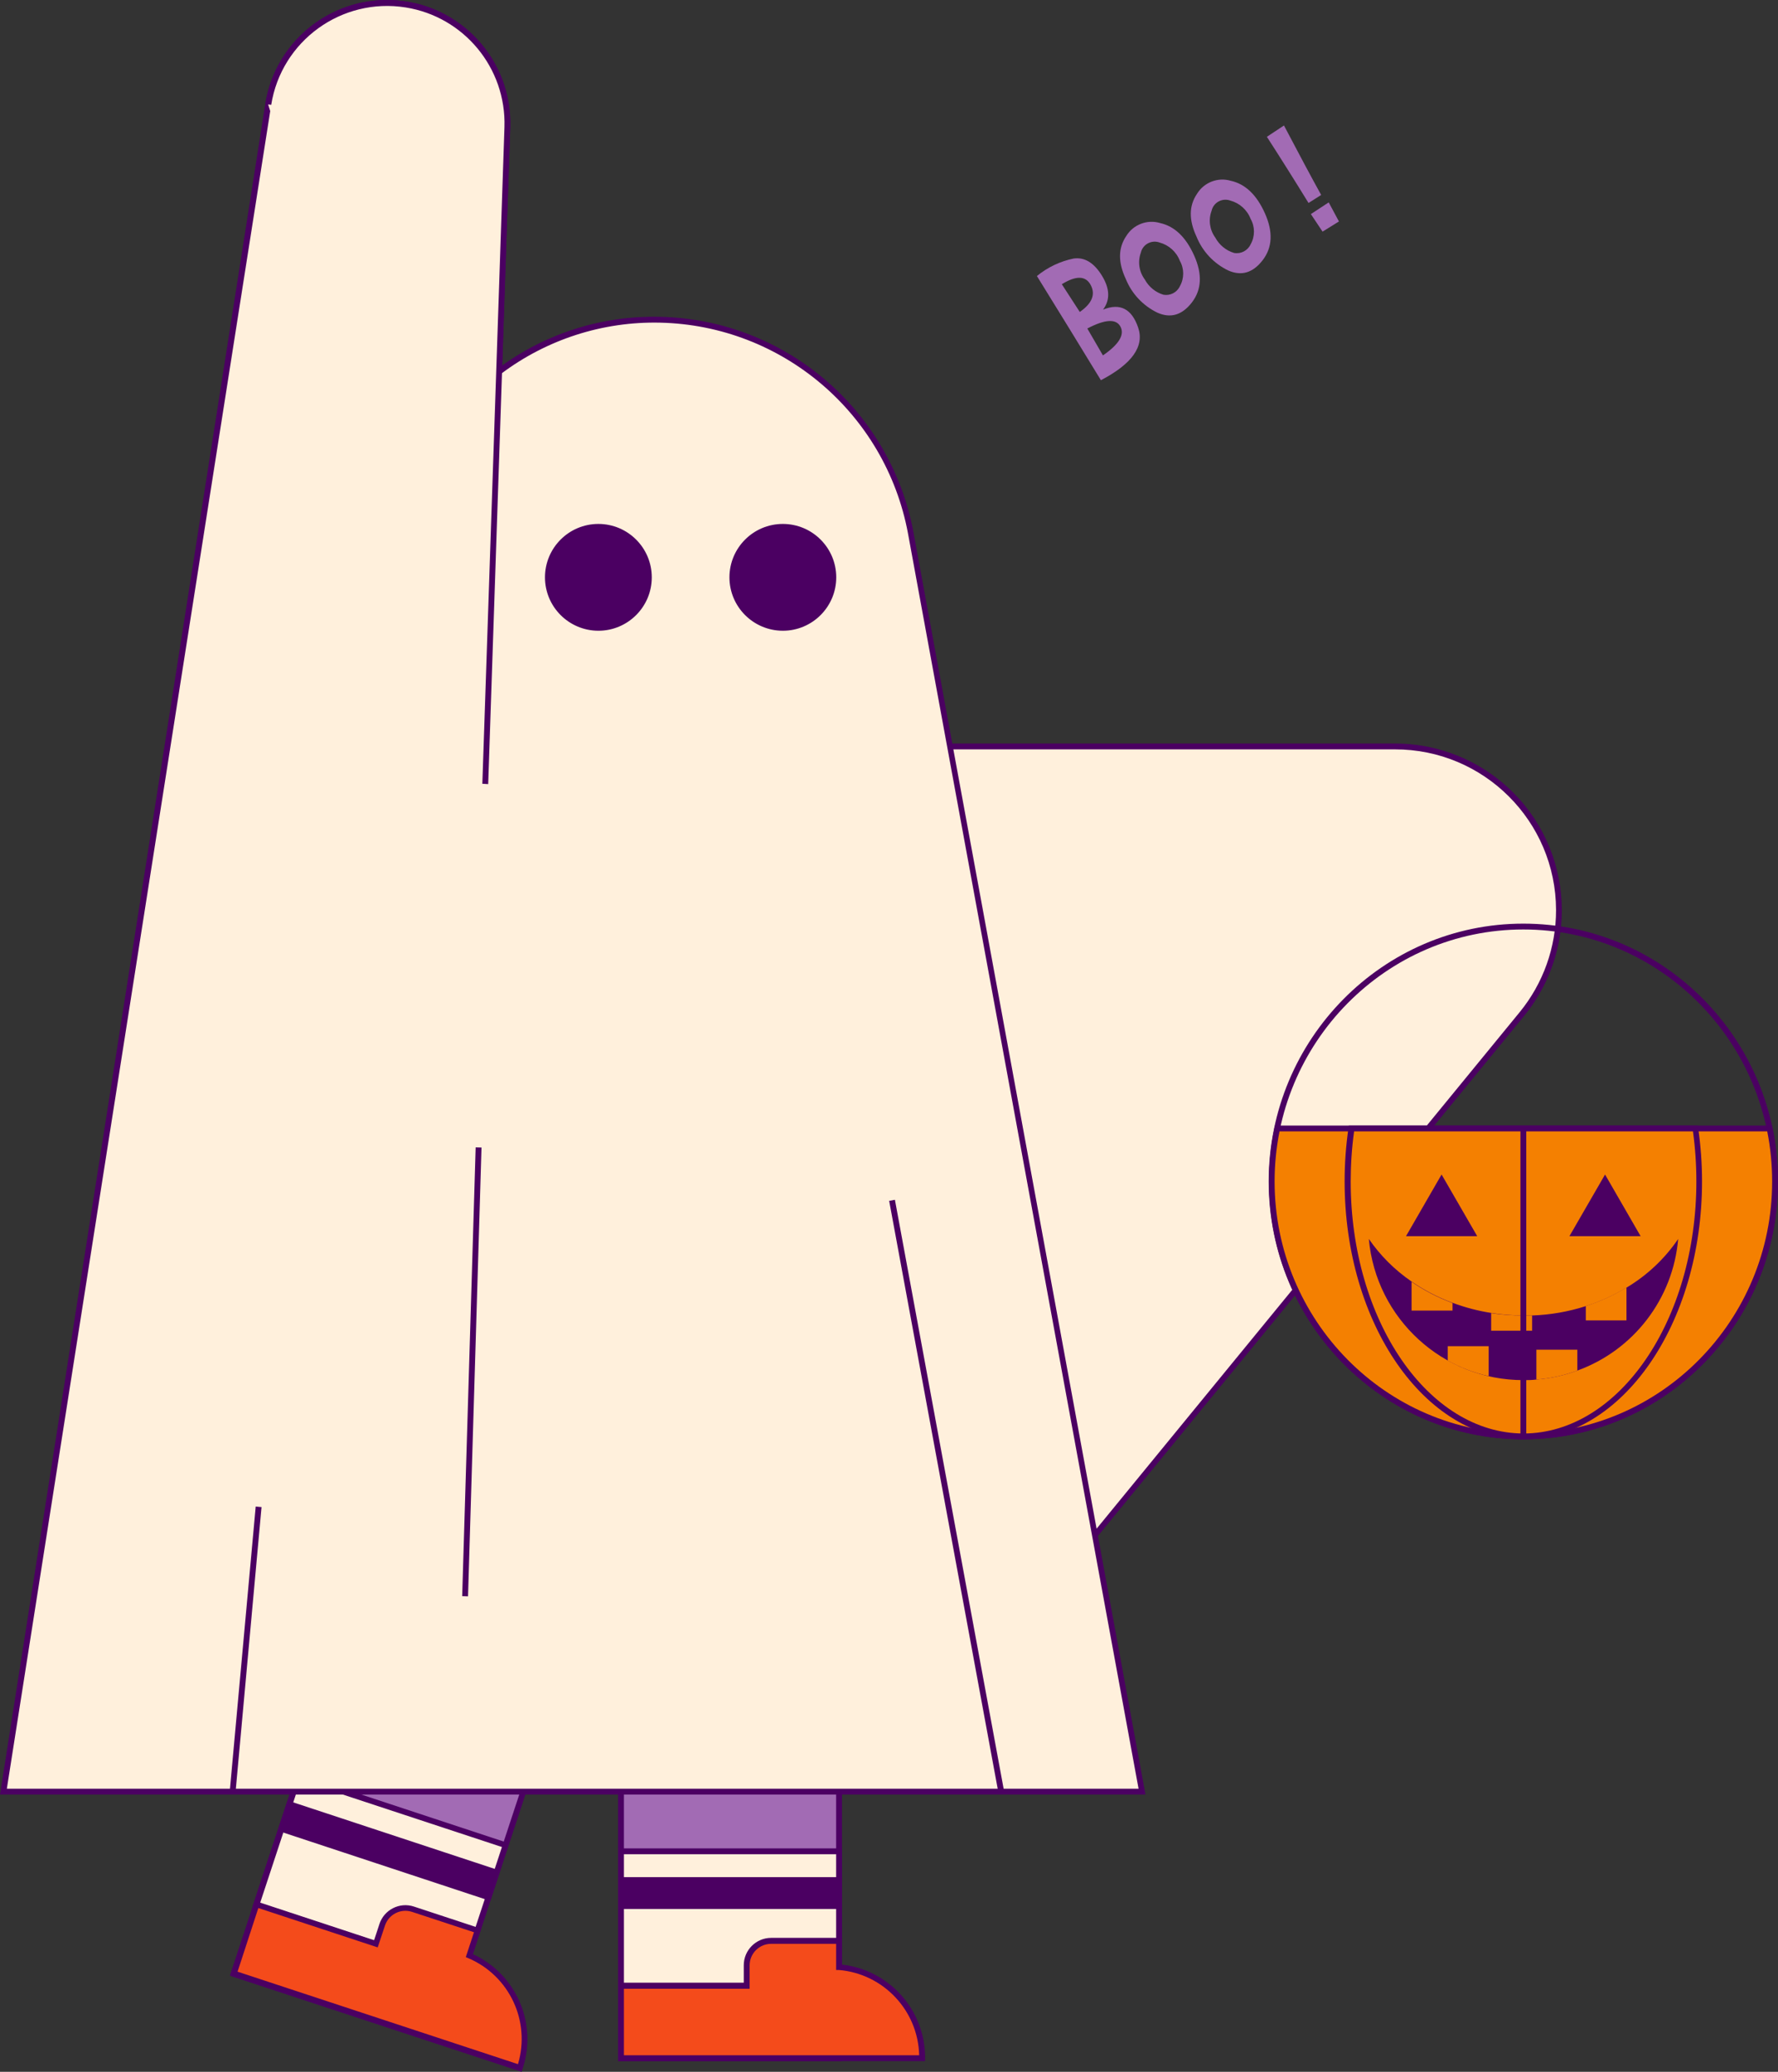 <?xml version="1.0" encoding="UTF-8"?>
<svg xmlns="http://www.w3.org/2000/svg" viewBox="0 0 304 354.19">
  <rect x="0" y="0" width="304" height="354.19" fill="#333333" stroke="none"/>
  <g class="boo">
    <path d="m183.56,44.2c1.87-.27,3.49.71,4.85,2.93s1.42,4.15.19,5.8c2.91-1.17,4.91-.14,6,3.07,1.09,3.21-1.03,6.21-6.37,9-3.52-5.78-7.17-11.72-10.94-17.81,1.81-1.49,3.97-2.52,6.27-2.99Zm-2,4.41l3.06,4.72c2.1-1.46,2.72-2.99,1.87-4.6s-2.51-1.65-4.96-.13h.03Zm4.36,7.57l2.66,4.58c2.73-1.88,3.73-3.52,3-4.91-.73-1.39-2.63-1.29-5.69.32h.03Z" fill="#a26bb4"/>
    <path d="m203.79,51.7c-1.67,2.17-3.64,2.76-5.91,1.75-2.45-1.19-4.38-3.24-5.4-5.77-1.33-2.84-1.31-5.28.08-7.32,1.2-1.97,3.58-2.89,5.79-2.23,2.48.55,4.42,2.41,5.83,5.57,1.41,3.16,1.28,5.83-.39,8Zm-2.06-2.76c.76-1.35.76-3,0-4.35-.59-1.54-1.88-2.7-3.47-3.13-1.26-.46-2.66.19-3.12,1.45-.03.09-.06.19-.08.28-.56,1.54-.31,3.26.67,4.58.68,1.26,1.83,2.21,3.2,2.62,1.15.2,2.3-.39,2.8-1.45Z" fill="#a26bb4"/>
    <path d="m215.89,44.48c-1.67,2.17-3.64,2.76-5.91,1.75-2.45-1.19-4.38-3.24-5.4-5.77-1.33-2.84-1.31-5.28.08-7.32,1.2-1.97,3.58-2.89,5.79-2.23,2.48.55,4.42,2.41,5.83,5.57,1.41,3.16,1.28,5.83-.39,8Zm-2.06-2.71c.76-1.35.76-3,0-4.35-.59-1.54-1.88-2.7-3.47-3.13-1.26-.46-2.66.19-3.12,1.45-.03.09-.06.19-.08.28-.58,1.54-.34,3.27.63,4.6.68,1.26,1.83,2.21,3.2,2.62,1.17.22,2.34-.39,2.84-1.47Z" fill="#a26bb4"/>
    <path d="m223.73,34.7c-2.59-4.21-4.97-7.98-7.12-11.31l2.92-1.94c2.61,4.97,4.73,8.93,6.36,11.88l-2.16,1.37Zm2.4,4.9c-.79-1.17-1.45-2.17-2-3l3.05-2,1.75,3.26-2.8,1.74Z" fill="#a26bb4"/>
  </g>
  <g class="arm">
    <path d="m238.49,127.61h-109.67l56.91,136.61,74.43-90.85c14.98-18.29,1.97-45.76-21.67-45.76Z" fill="#fff0dc"/>
    <path d="m185.59,265.18l75-91.5c9.97-12.18,8.18-30.15-4-40.12-5.09-4.17-11.47-6.45-18.05-6.45h-110.49l.29.69,57.25,137.38Zm52.9-137.07c15.19-.03,27.53,12.27,27.56,27.46.01,6.37-2.19,12.55-6.23,17.48l-73.9,90.21-56.32-135.15h108.89Z" fill="#4b0062"/>
  </g>
  <g class="pumpkin">
    <path d="m260.46,246.06c24,0,43.54-19.77,43.54-44.08s-19.53-44.08-43.54-44.08-43.54,19.77-43.54,44.08,19.53,44.08,43.54,44.08Zm0-87.16c23.45,0,42.54,19.33,42.54,43.08s-19.08,43.08-42.54,43.08-42.54-19.33-42.54-43.08,19.08-43.08,42.54-43.08Z" fill="#4b0062"/>
    <path d="m217.43,201.98c0,24.07,19.26,43.58,43,43.58s43-19.51,43-43.58c0-3.04-.31-6.08-.93-9.06h-84.21c-.6,2.98-.89,6.02-.86,9.06Z" fill="#f48001"/>
    <path d="m260.46,246.06c24,0,43.54-19.77,43.54-44.08,0-3.08-.31-6.15-.94-9.16l-.08-.4h-85l-.08.4c-.63,3.01-.94,6.08-.94,9.16-.03,24.3,19.49,44.08,43.5,44.08Zm41.7-52.64c.56,2.82.84,5.69.84,8.56,0,23.75-19.08,43.08-42.54,43.08s-42.53-19.33-42.53-43.08c0-2.87.28-5.74.84-8.56h83.39Z" fill="#4b0062"/>
    <path d="m230.41,201.98c0,24.07,13.45,43.58,30,43.58s30.05-19.51,30.05-43.58c0-3.03-.21-6.06-.65-9.06h-58.8c-.42,3-.62,6.03-.6,9.06Z" fill="#f48001"/>
    <path d="m260.46,246.06c16.85,0,30.55-19.77,30.55-44.08,0-3.06-.22-6.11-.66-9.13l-.06-.43h-59.67l-.06.43c-.44,3.02-.66,6.07-.66,9.13.01,24.3,13.71,44.08,30.56,44.08Zm29-52.64c.39,2.84.58,5.7.58,8.56,0,23.75-13.26,43.08-29.55,43.08s-29.55-19.33-29.55-43.08c0-2.86.19-5.72.58-8.56h57.94Z" fill="#4b0062"/>
    <polygon points="274.43 200.79 280.51 211.33 268.34 211.33 274.43 200.79" fill="#4b0062"/>
    <polygon points="246.48 200.79 252.57 211.33 240.4 211.33 246.48 200.79" fill="#4b0062"/>
    <path d="m234.04,211.8c1.23,13.67,12.69,24.15,26.42,24.14.75,0,1.49,0,2.23-.1,2.39-.18,4.75-.7,7-1.53,9.64-3.5,16.37-12.28,17.24-22.5-2.29,3.37-5.29,6.2-8.79,8.29-2.18,1.33-4.51,2.4-6.95,3.17-2.99.97-6.09,1.51-9.23,1.62h-1.45c-1.84,0-3.68-.14-5.5-.43-2.27-.35-4.5-.93-6.65-1.74-2.48-.91-4.83-2.13-7-3.63-2.87-1.96-5.35-4.43-7.32-7.29Z" fill="#4b0062"/>
    <path d="m271.14,223.27v2.46h6.95v-5.63c-2.18,1.33-4.51,2.4-6.95,3.17Z" fill="#f48001"/>
    <path d="m254.96,224.49v3h7v-2.6h-1.45c-1.86.01-3.71-.12-5.55-.4Z" fill="#f48001"/>
    <path d="m241.35,219.13v4.92h7v-1.29c-2.48-.91-4.83-2.13-7-3.63Z" fill="#f48001"/>
    <path d="m247.53,230.14v2.46c2.19,1.22,4.55,2.11,7,2.66v-5.12h-7Z" fill="#f48001"/>
    <path d="m262.69,230.74v5.1c2.39-.18,4.75-.7,7-1.53v-3.57h-7Z" fill="#f48001"/>
    <rect x="259.96" y="192.92" width="1" height="52.64" fill="#4b0062"/>
  </g>
  <g class="l-leg">
    <rect x="33.37" y="290.99" width="70.78" height="37.28" transform="translate(-246.83 277.97) rotate(-71.75)" fill="#a26bb4"/>
    <path d="m75.68,349.69l.16-.48,22.33-67.7-36.35-12-.16.48-22.33,67.7,36.35,12Zm21.22-67.5l-21.86,66.24-34.45-11.36,21.86-66.28,34.45,11.4Z" fill="#4b0062"/>
    <rect x="53.67" y="301.91" width="22.98" height="37.28" transform="translate(-259.67 282.05) rotate(-71.75)" fill="#fff0dc"/>
    <path d="m79.57,337.9l7.47-22.77-36.35-12-7.51,22.77,36.39,12Zm6.25-22.14l-6.88,20.87-34.45-11.36,6.88-20.87,34.45,11.36Z" fill="#4b0062"/>
    <rect x="64.29" y="297.8" width="4.44" height="37.28" transform="translate(-254.84 280.51) rotate(-71.75)" fill="#4b0062"/>
    <path d="m83.83,324.98l1.7-5.17-36.35-12-1.7,5.16,36.35,12.01Zm.44-4.53l-1.08,3.26-34.45-11.36,1.08-3.26,34.45,11.36Z" fill="#4b0062"/>
    <path d="m39.96,337.38l3.89-11.79,20.41,6.73,1.09-3.3c.72-2.19,3.08-3.38,5.27-2.66l11,3.64-1.41,4.29c7.41,3.21,11.16,11.54,8.63,19.21l-27.47-9.06h0l-21.41-7.06Z" fill="#f44b1b"/>
    <path d="m89.18,354.19l.16-.48c2.61-7.75-1.06-16.23-8.49-19.64l1.43-4.34-11.5-3.79c-2.46-.81-5.1.53-5.91,2.99,0,0,0,0,0,.01l-.93,2.82-20.41-6.73-4.2,12.74,49.85,16.42Zm-8.14-23.86l-1.4,4.25.42.18c7.04,2.99,10.7,10.8,8.5,18.12l-47.94-15.81,3.55-10.88,20.41,6.73,1.24-3.73c.64-1.93,2.71-2.97,4.64-2.34l10.58,3.48Z" fill="#4b0062"/>
  </g>
  <g class="r-leg">
    <rect x="106.18" y="281.08" width="37.28" height="70.78" fill="#a26bb4"/>
    <path d="m105.68,352.36h38.28v-71.78h-38.28v71.78Zm37.28-1h-36.28v-69.78h36.28v69.78Z" fill="#4b0062"/>
    <rect x="106.18" y="316.47" width="37.28" height="22.98" fill="#fff0dc"/>
    <path d="m105.68,339.99h38.28v-24h-38.28v24Zm37.28-1h-36.28v-22h36.28v22Z" fill="#4b0062"/>
    <rect x="106.18" y="321.41" width="37.28" height="4.44" fill="#4b0062"/>
    <path d="m105.68,326.35h38.28v-5.44h-38.28v5.44Zm37.28-1h-36.28v-3.44h36.28v3.44Z" fill="#4b0062"/>
    <path d="m127.67,339.45v-3.46c0-2.31,1.87-4.18,4.18-4.18h11.61v4.52c8.04.72,14.21,7.46,14.21,15.54h-51.49v-12.42h21.49Z" fill="#f44b1b"/>
    <path d="m105.68,352.36h52.49v-.5c.05-8.18-6.08-15.08-14.21-16v-4.57h-12.11c-2.58,0-4.68,2.1-4.68,4.68v3h-21.49v13.39Zm51.48-1h-50.48v-11.37h21.49v-4c0-2.03,1.65-3.68,3.68-3.68h11.11v4.47h.46c7.63.64,13.55,6.93,13.74,14.58Z" fill="#4b0062"/>
  </g>
  <g class="body">
    <path d="m45.85,17.88c1.49-9.48,9.33-16.67,18.9-17.33h0c11.33-.8,21.16,7.75,21.96,19.08.05.71.06,1.42.04,2.13l-1.4,41.73c7.92-5.93,17.6-9.04,27.5-8.83h0c21.13.41,39.05,15.64,42.87,36.42l39.54,215.21H.58L45.85,17.88Z" fill="#fff0dc"/>
    <path d="m0,306.79h195.85l-.11-.59-39.56-215.21c-3.92-20.98-21.99-36.35-43.33-36.83-9.67-.23-19.15,2.69-27,8.33l1.37-40.71C87.61,10.15,78.51.41,66.88.01c-10.63-.36-19.87,7.26-21.53,17.77L0,306.79Zm194.67-1H1.17L46.36,17.99C48.1,7.05,58.39-.41,69.34,1.33c9.98,1.59,17.22,10.35,16.9,20.45l-1.39,42.74.83-.62c7.82-5.88,17.39-8.96,27.17-8.74,20.87.46,38.55,15.48,42.39,36l39.43,214.63Z" fill="#4b0062"/>
    <line x1="78.37" y1="271.03" x2="80.95" y2="194.35" fill="none"/>
    <rect x="42.3" y="234.02" width="76.76" height="1" transform="translate(-156.16 308.13) rotate(-88.28)" fill="#4b0062"/>
    <path d="m82.97,133.99l3.77-112.27c.38-11.35-8.51-20.87-19.87-21.25-.71-.02-1.42-.01-2.13.04h0c-9.58.67-17.42,7.88-18.89,17.37" fill="#fff0dc"/>
    <path d="m83.47,134.05l3.77-112.27C87.63,10.15,78.53.41,66.9.01c-10.63-.36-19.87,7.26-21.53,17.77l1,.15C48.11,6.99,58.4-.47,69.35,1.27c9.98,1.59,17.22,10.35,16.9,20.45l-3.78,112.27,1,.06Z" fill="#4b0062"/>
    <line x1="44.22" y1="257.6" x2="39.78" y2="306.29" fill="none"/>
    <rect x="17.55" y="281.44" width="48.89" height="1" transform="translate(-242.59 298.16) rotate(-84.79)" fill="#4b0062"/>
    <line x1="171.12" y1="306.29" x2="152.53" y2="205.22" fill="none"/>
    <rect x="161.35" y="204.35" width="1" height="102.76" transform="translate(-43.74 33.63) rotate(-10.46)" fill="#4b0062"/>
  </g>
  <g class="eyes">
    <circle cx="133.82" cy="98.7" r="8.63" fill="#4b0062"/>
    <path d="m133.85,107.83c5.04,0,9.13-4.09,9.13-9.13s-4.09-9.13-9.13-9.13c-5.04,0-9.13,4.09-9.13,9.13,0,5.04,4.09,9.12,9.13,9.13Zm0-17.26c4.49,0,8.13,3.64,8.13,8.13s-3.64,8.13-8.13,8.13c-4.49,0-8.13-3.64-8.13-8.13,0-4.49,3.64-8.12,8.13-8.13Z" fill="#4b0062"/>
    <circle cx="102.31" cy="98.7" r="8.63" fill="#4b0062"/>
    <path d="m102.31,107.83c5.04,0,9.13-4.09,9.13-9.13s-4.09-9.13-9.13-9.13c-5.04,0-9.13,4.09-9.13,9.13,0,5.04,4.09,9.12,9.13,9.13Zm0-17.26c4.49,0,8.13,3.64,8.13,8.13s-3.64,8.13-8.13,8.13c-4.49,0-8.13-3.64-8.13-8.13,0-4.49,3.64-8.12,8.13-8.13Z" fill="#4b0062"/>
  </g>
</svg>